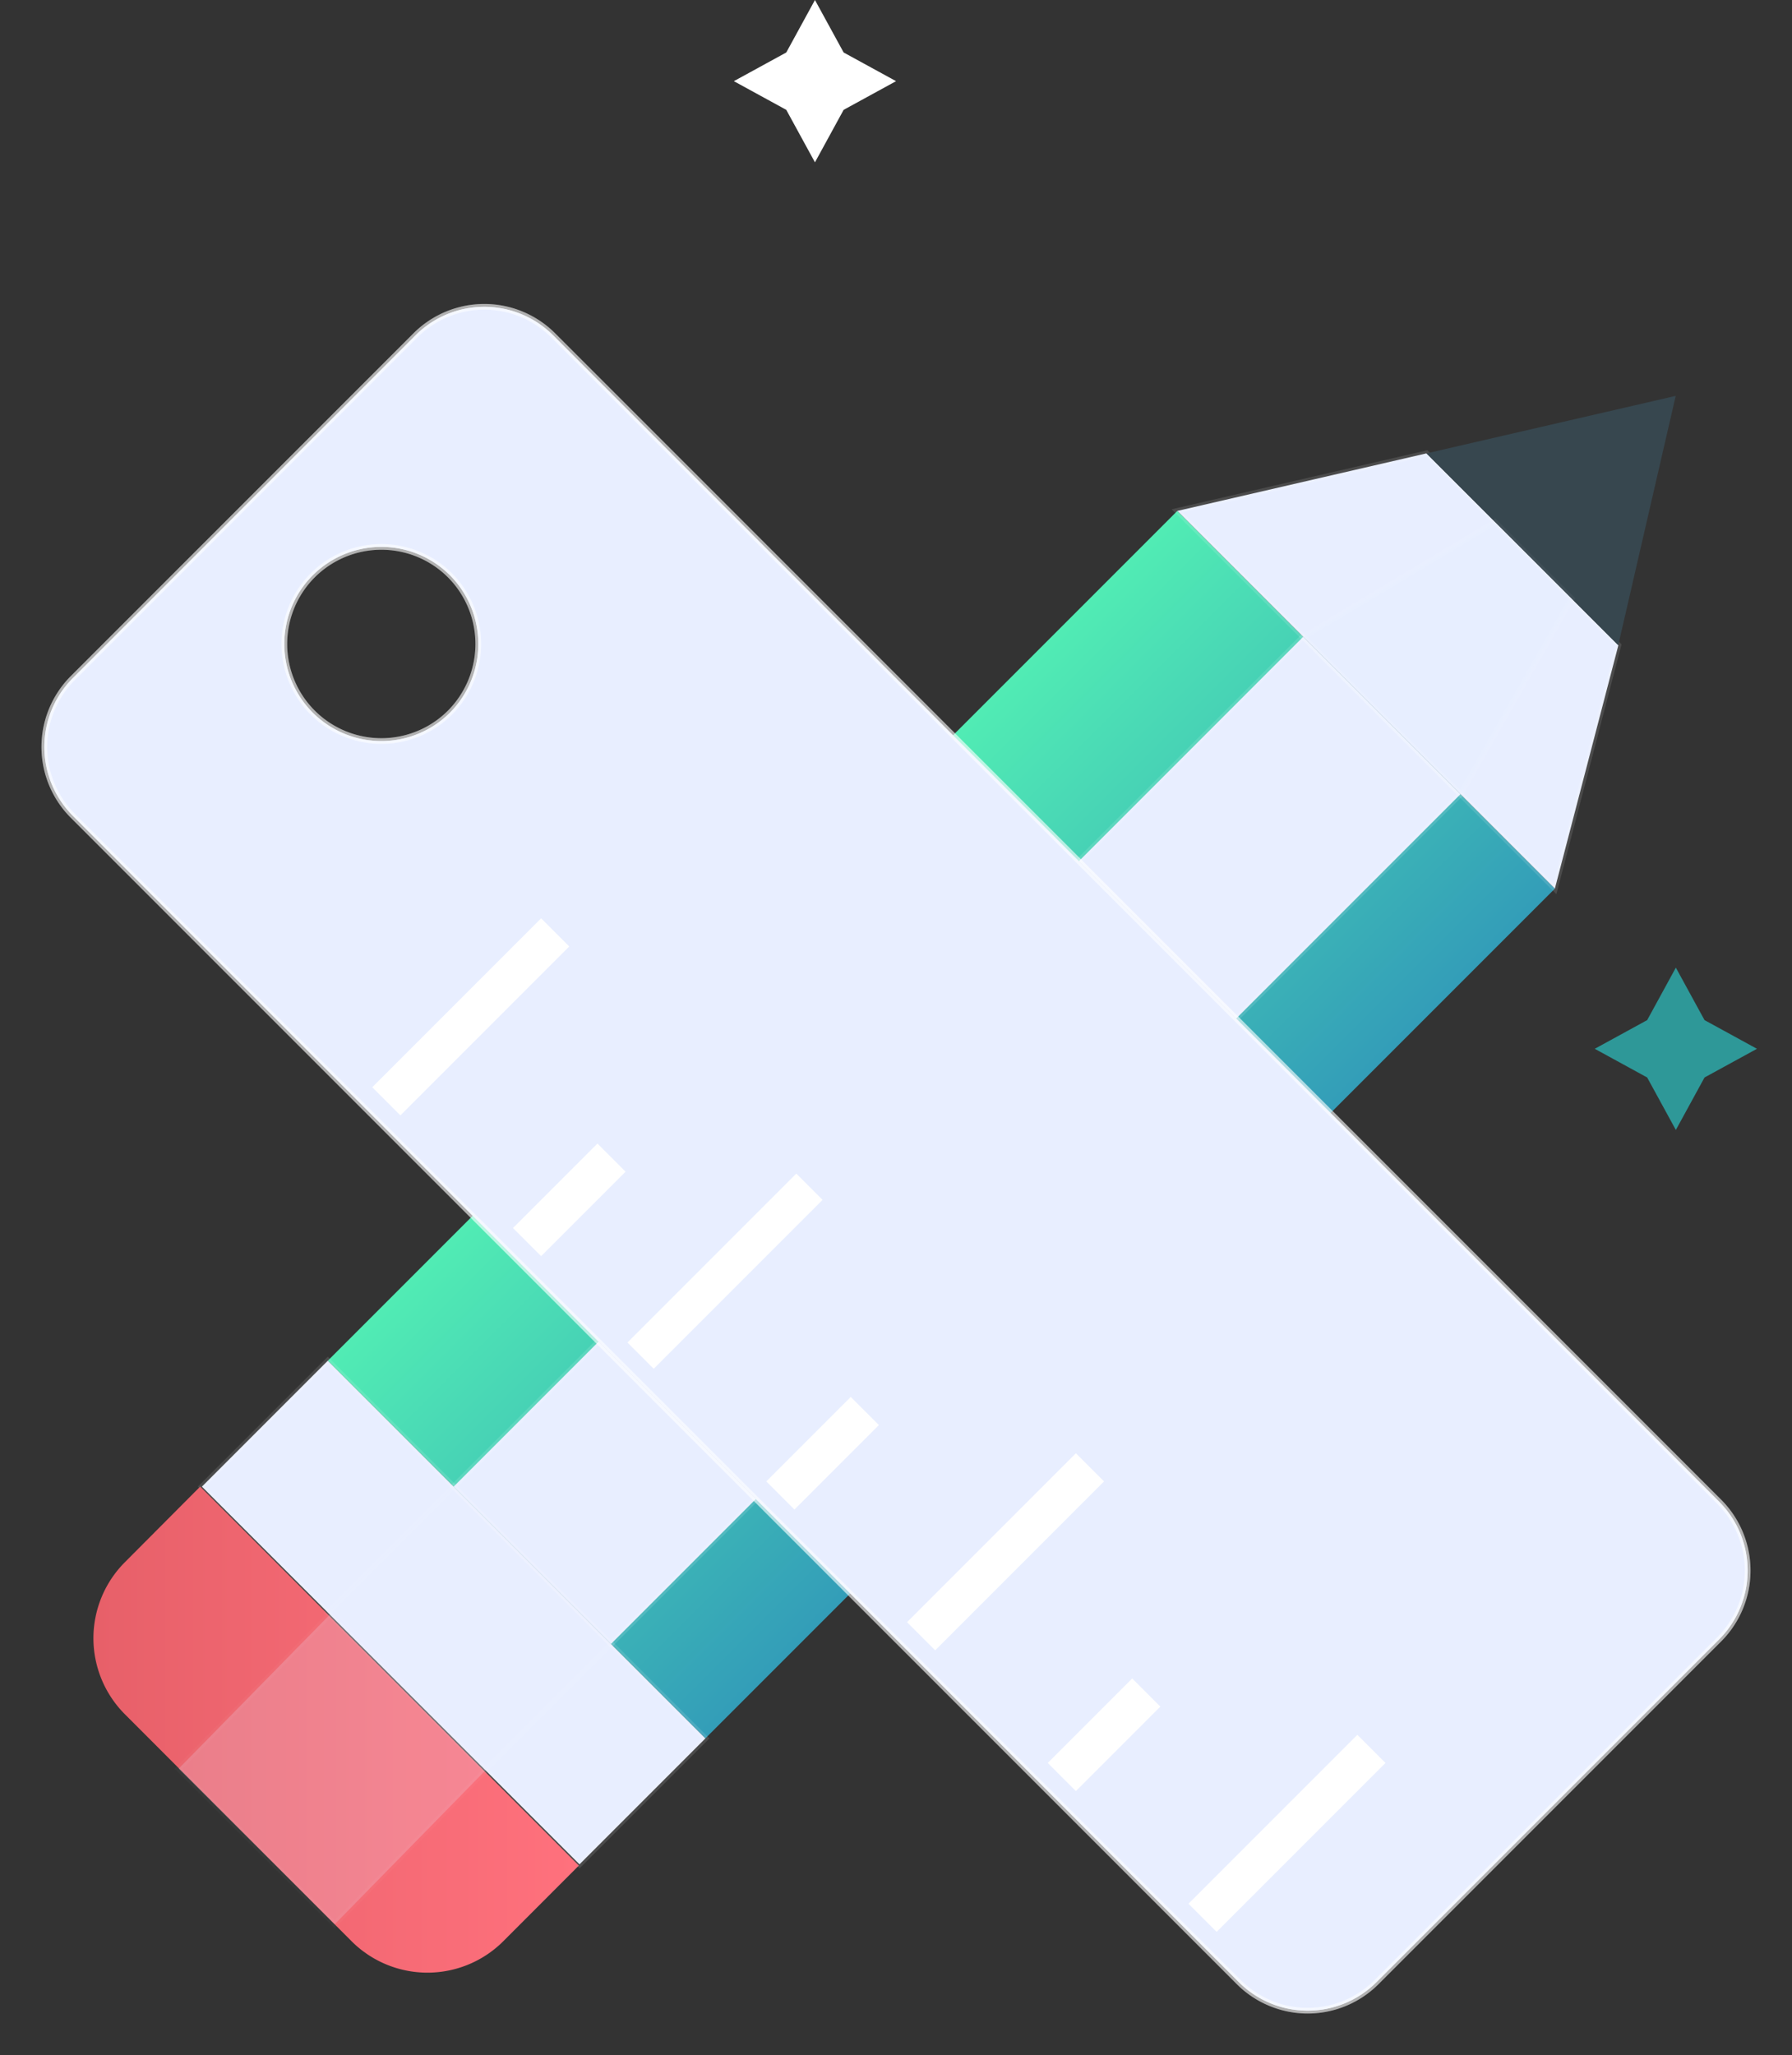 <svg xmlns="http://www.w3.org/2000/svg" xmlns:xlink="http://www.w3.org/1999/xlink" width="48.677" height="55.804" viewBox="0 0 48.677 55.804">
  <rect x="0" y="0" width="48.677" height="55.804" fill="#333333" stroke="none"/>
  <defs>
    <linearGradient id="linear-gradient" x1="0.5" x2="0.5" y2="1" gradientUnits="objectBoundingBox">
      <stop offset="0" stop-color="#51ecb4"/>
      <stop offset="1" stop-color="#339db8"/>
    </linearGradient>
    <linearGradient id="linear-gradient-2" y1="0.5" x2="1" y2="0.5" gradientUnits="objectBoundingBox">
      <stop offset="0" stop-color="#e76069"/>
      <stop offset="1" stop-color="#ff717d"/>
    </linearGradient>
  </defs>
  <g id="Group_101089" data-name="Group 101089" transform="translate(-6173.645 -5526.058)">
    <path id="Path_184539" data-name="Path 184539" d="M250.4,40.668l.779,1.425,1.424.779-1.424.779-.779,1.425-.779-1.425-1.424-.779,1.424-.779Z" transform="translate(5945.382 5485.39)" fill="#fff"/>
    <path id="Path_184540" data-name="Path 184540" d="M250.4,40.668l.779,1.425,1.424.779-1.424.779-.779,1.425-.779-1.425-1.424-.779,1.424-.779Z" transform="translate(5968.767 5511.666)" fill="#2e9898"/>
    <g id="Group_101084" data-name="Group 101084" transform="translate(6176.183 5536.808)">
      <rect id="Rectangle_27197" data-name="Rectangle 27197" width="32.634" height="14.504" transform="translate(6.366 26.2) rotate(-45)" stroke="rgba(0,0,0,0)" stroke-width="0.079" fill="url(#linear-gradient)"/>
      <rect id="Rectangle_27198" data-name="Rectangle 27198" width="4.835" height="14.505" transform="translate(2.947 29.619) rotate(-45)" fill="#e8eeff" stroke="rgba(255,255,255,0.12)" stroke-width="0.155" style="mix-blend-mode: multiply;isolation: isolate"/>
      <g id="Group_101083" data-name="Group 101083" transform="translate(0 0)">
        <g id="Group_101085" data-name="Group 101085">
          <path id="Path_184642" data-name="Path 184642" d="M13.186,37.685,2.9,27.394.849,29.453a2.921,2.921,0,0,0,0,4.116l6.168,6.174a2.915,2.915,0,0,0,4.113,0Z" transform="translate(-0.001 2.225)" fill="url(#linear-gradient-2)"/>
          <rect id="Rectangle_27199" data-name="Rectangle 27199" width="32.635" height="6.043" transform="translate(9.784 29.619) rotate(-45)" fill="#e8eeff" stroke="rgba(255,255,255,0.12)" stroke-width="0.155" style="mix-blend-mode: multiply;isolation: isolate"/>
          <path id="Path_184643" data-name="Path 184643" d="M37.487,13.263l1.725-6.609L34,1.444,27.232,3.007Z" transform="translate(2.211 0.117)" fill="#e8eeff" stroke="rgba(255,255,255,0.12)" stroke-width="0.155" style="mix-blend-mode: multiply;isolation: isolate"/>
          <path id="Path_184644" data-name="Path 184644" d="M40.261,0,33.49,1.562,38.7,6.771Z" transform="translate(2.719 0)" fill="#37474f"/>
          <rect id="Rectangle_27200" data-name="Rectangle 27200" width="4.835" height="6.043" transform="translate(6.366 33.038) rotate(-45)" fill="#e8eeff" stroke="rgba(255,255,255,0.12)" stroke-width="0.155" opacity="0.28" style="mix-blend-mode: multiply;isolation: isolate"/>
          <path id="Path_184645" data-name="Path 184645" d="M6.331,30.531,10.52,34.8,6.381,39.025,2.141,34.8Z" transform="translate(0.173 2.479)" fill="#e8eeff" stroke="rgba(255,255,255,0.12)" stroke-width="0.155" opacity="0.2" style="mix-blend-mode: multiply;isolation: isolate"/>
          <path id="Path_184646" data-name="Path 184646" d="M37.686,5.253,35.6,3.17,30.394,6.294l4.272,4.264Z" transform="translate(2.468 0.257)" fill="#e8eeff" stroke="rgba(255,255,255,0.12)" stroke-width="0.155" opacity="0.36" style="mix-blend-mode: multiply;isolation: isolate"/>
        </g>
      </g>
    </g>
    <g id="Group_101081" data-name="Group 101081" transform="translate(6173.754 5533.294)">
      <path id="Path_184640" data-name="Path 184640" d="M15.815,0H2.636A2.644,2.644,0,0,0,0,2.636V47.444A2.644,2.644,0,0,0,2.636,50.08H15.815a2.644,2.644,0,0,0,2.636-2.636V2.636A2.644,2.644,0,0,0,15.815,0ZM9.225,7.907a2.636,2.636,0,1,1,2.636-2.636A2.644,2.644,0,0,1,9.225,7.907Z" transform="translate(0 13.047) rotate(-45)" fill="#b5bac9" stroke="rgba(255,255,255,0.12)" stroke-width="0.155" style="mix-blend-mode: multiply;isolation: isolate"/>
      <path id="Path_184658" data-name="Path 184658" d="M15.815,0H2.636A2.644,2.644,0,0,0,0,2.636V47.444A2.644,2.644,0,0,0,2.636,50.08H15.815a2.644,2.644,0,0,0,2.636-2.636V2.636A2.644,2.644,0,0,0,15.815,0ZM9.225,7.907a2.636,2.636,0,1,1,2.636-2.636A2.644,2.644,0,0,1,9.225,7.907Z" transform="translate(0 13.047) rotate(-45)" fill="#e8eeff" stroke="rgba(255,255,255,0.12)" stroke-width="0.155" style="mix-blend-mode: multiply;isolation: isolate"/>
      <path id="Path_184641" data-name="Path 184641" d="M15.815,0H2.636A2.644,2.644,0,0,0,0,2.636V47.444A2.644,2.644,0,0,0,2.636,50.08H15.815a2.644,2.644,0,0,0,2.636-2.636V2.636A2.644,2.644,0,0,0,15.815,0ZM9.225,7.907a2.636,2.636,0,1,1,2.636-2.636A2.644,2.644,0,0,1,9.225,7.907Z" transform="translate(0 13.047) rotate(-45)" fill="none" stroke="#fff" stroke-width="0.155" opacity="0.51"/>
      <g id="Group_101080" data-name="Group 101080" transform="translate(10.003 22.288) rotate(-45)">
        <rect id="Rectangle_27185" data-name="Rectangle 27185" width="6.487" height="1.081" transform="translate(0 0)" fill="#fff"/>
        <rect id="Rectangle_27186" data-name="Rectangle 27186" width="3.244" height="1.081" transform="translate(0 5.406)" fill="#fff"/>
        <rect id="Rectangle_27187" data-name="Rectangle 27187" width="6.487" height="1.009" transform="translate(0 9.803)" fill="#fff"/>
        <rect id="Rectangle_27188" data-name="Rectangle 27188" width="3.244" height="1.081" transform="translate(0 15.137)" fill="#fff"/>
        <rect id="Rectangle_27189" data-name="Rectangle 27189" width="6.487" height="1.081" transform="translate(0 20.543)" fill="#fff"/>
        <rect id="Rectangle_27190" data-name="Rectangle 27190" width="3.244" height="1.081" transform="translate(0 25.949)" fill="#fff"/>
        <rect id="Rectangle_27191" data-name="Rectangle 27191" width="6.487" height="1.081" transform="translate(0 31.355)" fill="#fff"/>
      </g>
    </g>
  </g>
</svg>

